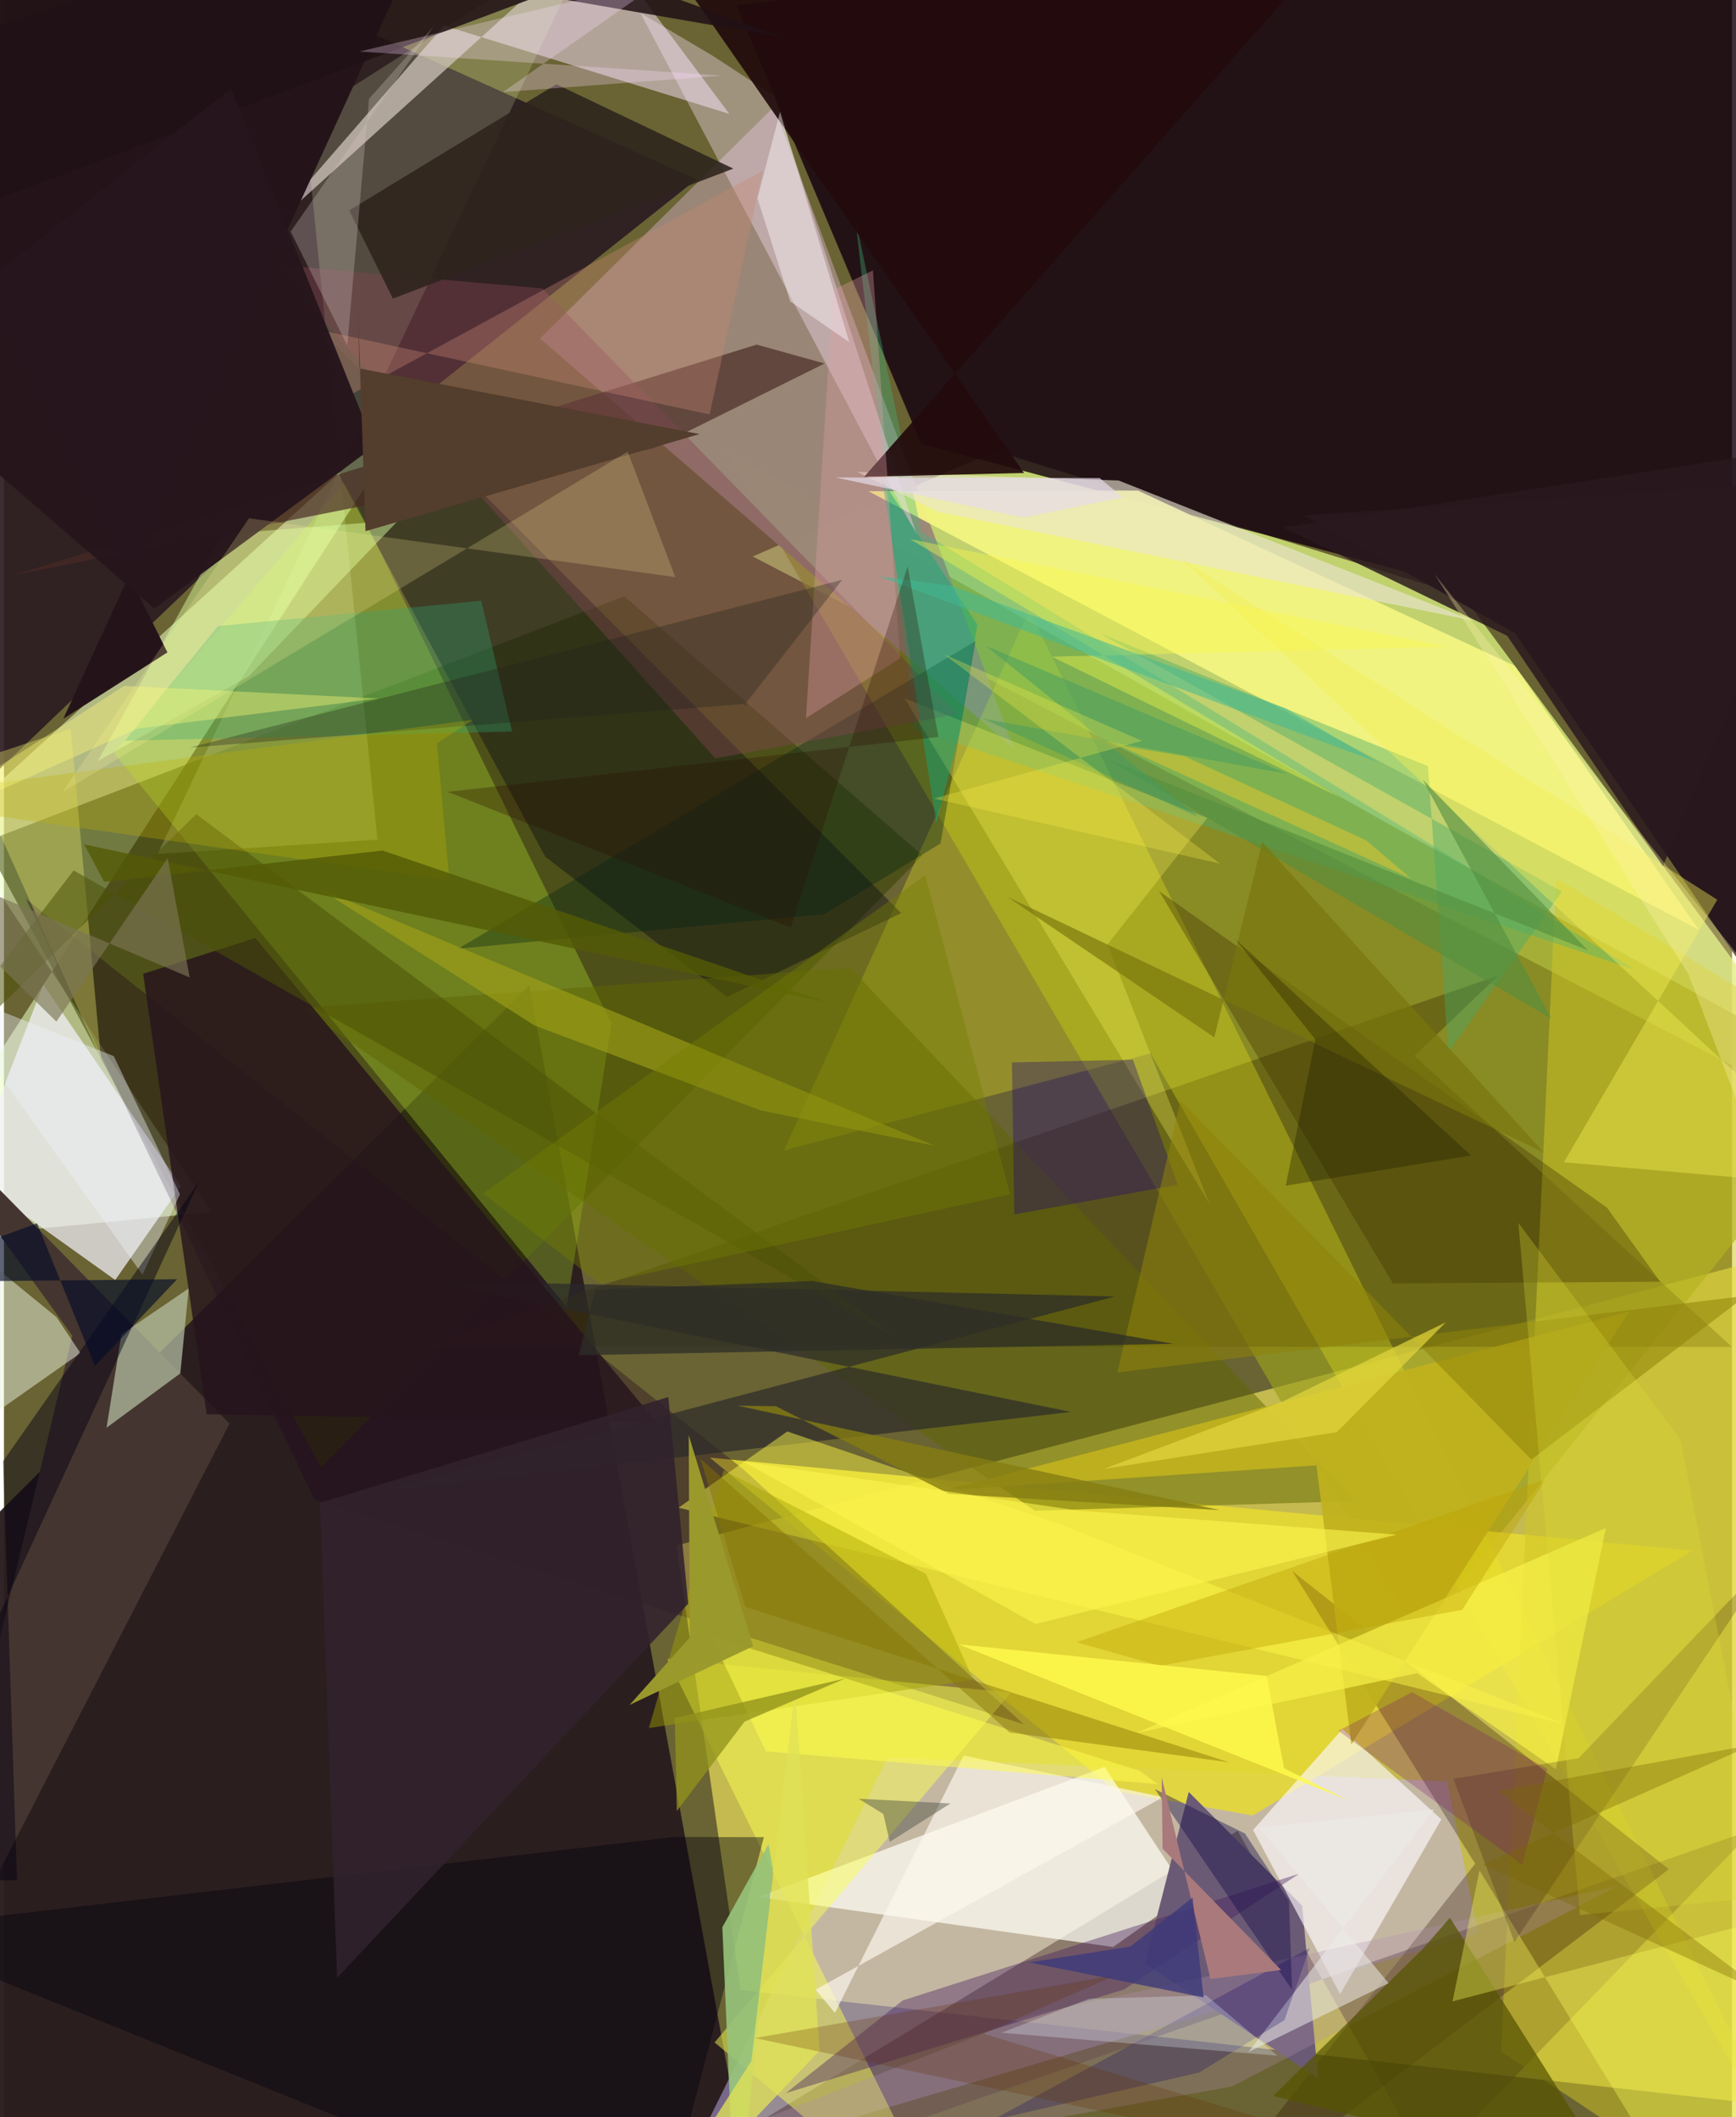 <svg xmlns="http://www.w3.org/2000/svg" width="228" height="278" viewBox="0 0 836 1024"><path fill="#6a6333" d="M0 0h836v1024H0z"/><path fill="#fdf161" fill-opacity=".608" d="M325.341 747.504l549.93-144.899-18.63 415.876-500.265-55.964z"/><path fill="#d6ed7d" fill-opacity=".792" d="M362.248 269.148L898 547.458 705.88 288.24l-226.193-70.05z"/><path fill="#14000f" fill-opacity=".82" d="M354.353 2.568l89.397 212.155 428.896 113.188L898-62z"/><path fill="#291d1f" fill-opacity=".961" d="M-62 1086l16.946-312.094L254.18 476.517l108.155 591.584z"/><path fill="#2c1c22" fill-opacity=".918" d="M105.864 268.827l229.12-182.054L4.62-62-62 429.26z"/><path fill="#ebfec1" fill-opacity=".553" d="M-24.35 398.442l227.576-207.003L-62 601.807l162.439-15.6z"/><path fill="#c4b5f6" fill-opacity=".494" d="M329.656 1048.245l383.64-113.225-15.266-73.405-270.672-11.563z"/><path fill="#989e1f" fill-opacity=".671" d="M671.999 399.733L898 524.224 684.15 791.44 348.692 217.628z"/><path fill="#9c8878" fill-opacity=".973" d="M372.373 51.78l7.47 19.39 108.92 291.261-229.44-198.721z"/><path fill="#353e01" fill-opacity=".506" d="M444.405 413.756L300.1 288.383-9.443 407.217l162.791 302.69z"/><path fill="#412522" fill-opacity=".412" d="M846.475 884.809L267.283 1086 596.83 885.508l92.418 162.07z"/><path fill="#c7ff2c" fill-opacity=".275" d="M272.238 632.16L53.004 363.858l112.302-131.065 128.571 262.255z"/><path fill="#e6da33" fill-opacity=".859" d="M816.906 749.958l-475.48-44.963 196.645 161.45 66.094 11.626z"/><path fill="#cebcbe" fill-opacity=".725" d="M124.032 114.71l88.872-102.344 138.005 42.72-64.915-86.9z"/><path fill="#28171c" d="M731.01 306.264L898 550.673V231.095L628.924 249.32z"/><path fill="#f2f1fa" fill-opacity=".722" d="M19.038 476.241l-35.8 92.416 70.586 50.425 31.83-45.453z"/><path fill="#403800" fill-opacity=".416" d="M835.934 651.457l-631.877-.207L723.04 471.786l-40.703 38.895z"/><path fill="#ebec1c" fill-opacity=".314" d="M377.321 556.43l118.68-261.123L886.172 1086l-331.47-576.5z"/><path fill="#fffff5" fill-opacity=".706" d="M536.575 941.691l-171.839-24.139 167.731-62.929 40.384 61.432z"/><path fill="#20001e" fill-opacity=".341" d="M150.343 725.434L10.576 434.713 357.69 710.661l135.66 123.312z"/><path fill="#cfc625" fill-opacity=".506" d="M724.235 992.236l26.693-567.478L898 513.193 865.485 1086z"/><path fill="#f2f481" fill-opacity=".965" d="M730.775 321.962l89.195 127.827-401.773-212.206 130.394-.315z"/><path fill="#2b0c01" fill-opacity=".294" d="M565.93 1086l145.787-184.587-88.498-141.557 182.182 144.223z"/><path fill="#111416" fill-opacity=".475" d="M261.831 414.326L90.487 96.972l343.578 344.659-84.267 40.534z"/><path fill="#ebffba" fill-opacity=".188" d="M145.307 56.72l140.564-89.328-211.54 445.664 106.339-6.964z"/><path fill="#fbff54" fill-opacity=".486" d="M487.085 818.684l-166.112-16.313L461.271 1086l-117.494-98.154z"/><path fill="#3fb57d" fill-opacity=".361" d="M789.394 469.2l-348.98-116.602-28.65-247.34L443.9 257.285z"/><path fill="#5f6500" fill-opacity=".478" d="M653.885 726.01L409.477 468.118 143.43 487.48l355.314 243.213z"/><path fill="#6b5a75" d="M635.784 1005.31l-83.8-55.707 21.188-82.896 54.864 55.02z"/><path fill="#fdf9fb" fill-opacity=".651" d="M647.493 836.295l47.888 43.672-48.98 84.531-42.104-79.398z"/><path fill="#fce7ff" fill-opacity=".365" d="M372.668 46.468l69.06 212.663L307.895 6.266l35.167 20.828z"/><path fill="#453530" d="M-62 514.411L109.124 688.55-52.32 1002.364l85.408-356.34z"/><path fill="#b6c1a3" fill-opacity=".722" d="M56.83 645.348l32.55-22.197-4.062 41.102-35.673 26.271z"/><path fill="#ebe5d1" fill-opacity=".62" d="M452.01 247.61l258.816 52.602L539.228 232.4l-126.518-4.197z"/><path fill="#492a25" fill-opacity=".69" d="M5.088 278.06l309.257-61.21 82.631-41.034-32.832-9.147z"/><path fill="#28282a" fill-opacity=".675" d="M537.481 627.05l-333.91-7.684L516.228 682.9l-337.782 39.04z"/><path fill="#26141c" fill-opacity=".82" d="M67.33 470.991l30.713 213.017 217.61 3.944L121.62 453.688z"/><path fill="#dcfea0" fill-opacity=".467" d="M190.854 251.623l-72.461 75.53-73.055 40.985 60.479-109.84z"/><path fill="#eaf1de" fill-opacity=".506" d="M37.006 654.445L-62 723.985v-158.2l87.41 71.245z"/><path fill="#af90af" fill-opacity=".298" d="M594.063 1009.152l186.694-96.955-284.16 62.536-248.04 96.392z"/><path fill="#00040e" fill-opacity=".42" d="M323.996 888.495l43.628.076L315.826 1086-62 933.638z"/><path fill="#c0b11e" fill-opacity=".929" d="M634.963 708.743l-180.01 12.108 331.159-86.392-134.275 209.288z"/><path fill="#002315" fill-opacity=".353" d="M219.756 458.842L469.972 310.05l-16.877 97.914-56.165 34.196z"/><path fill="#fffb4a" fill-opacity=".471" d="M510.91 737.295l244.662 96.82-429.22-104.898 52.598-36.863z"/><path fill="#24141a" d="M216.233-61.36L-62 32.59 79.089 315.535l-50.35 32.079z"/><path fill="#fff55e" fill-opacity=".29" d="M583.188 582.215l-49.31-125.411 48.213-61.194-146.36-57.798z"/><path fill="#220a0d" fill-opacity=".918" d="M493.47 228.756l-77.36 1.874L622.474-3.544 291.392-62z"/><path fill="#3c2f00" fill-opacity=".349" d="M671.947 620.735L558.84 431.027l216.609 153.018 25.787 35.89z"/><path fill="#814652" fill-opacity=".424" d="M260.446 139.502L461.18 345.375l-117.03 21.392-214.122-238.803z"/><path fill="#471f60" fill-opacity=".404" d="M541.823 962.259l-163.592 50.124 56.56-44.834 191.874-61.338z"/><path fill="#565400" fill-opacity=".718" d="M699.51 927.545l-13.223 15.2-72.305 71.024 165.362 40.104z"/><path fill="#a3a500" fill-opacity=".439" d="M348.156 711.139l97.828 50.133 22.962 51.173-156.944 23.344z"/><path fill="#e9e66c" fill-opacity=".376" d="M-62 269.444L46.923 512.37 32.299 352.42l-43.12 14.347z"/><path fill="#46aa67" fill-opacity=".416" d="M753.716 431.2L530.36 306.453l158.514 64.107 9.908 138.415z"/><path fill="#30a874" fill-opacity=".322" d="M230.89 290.56l14.917 63.259-187.346 4.437 45.082-55.432z"/><path fill="#2e241d" fill-opacity=".882" d="M167.034 101.763l21.12 42.664 164.694-62.876-85.592-40.811z"/><path fill="#fafc5d" fill-opacity=".361" d="M820.687 1078.932l-106.86-174.243-13.051 63.313L898 916.47z"/><path fill="#f5ef55" fill-opacity=".416" d="M569.147 270.034L898 574.729l-143.343-12.602 74.194-126.962z"/><path fill="#1f0375" fill-opacity=".341" d="M567.835 573.013l-21.662-60.496-58.55 1.348 1.172 73.52z"/><path fill="#fdf9ee" fill-opacity=".655" d="M560.761 869.19L392.664 962.3l9.328 11.281 62.279-124.5z"/><path fill="#96c37b" fill-opacity=".906" d="M347.537 932.13l6.578 153.87 17.874-182.078-2.12-11.965z"/><path fill="#f7f149" fill-opacity=".714" d="M750.792 855.745l24.172-116.707-226.981 99.098 135.599-28.897z"/><path fill="#1c0000" fill-opacity=".2" d="M761.742 850.38l-60.517 9.968 29.484 78.972 125.906-187.963z"/><path fill="#201116" fill-opacity=".859" d="M289.774-13.557L-62 118.44-3.707-47.798l381.424 66.02z"/><path fill="#a4a419" fill-opacity=".592" d="M365.952 537.01l-109.209-40.998-104.385-66.278 297.791 124.41z"/><path fill="#11a97a" fill-opacity=".471" d="M462.696 352.939l8.21-50.875-46.022-69.728 26.163 165.904z"/><path fill="#fdddff" fill-opacity=".29" d="M318.692-9.61L241.41 44.535l106.237-7.968L171.985 24.91z"/><path fill="#ecf1f7" fill-opacity=".412" d="M-33.508 476.278L53.14 510.83l31.994 66.786-18.126 38.873z"/><path fill="#030112" fill-opacity=".471" d="M6.31 909.36L-.423 706.747l94.864-135.321L-62 910.53z"/><path fill="#dd9da5" fill-opacity=".349" d="M420.39 130.774l13.144 187.6-45.546 28.991 13.159-207.116z"/><path fill="#c68873" fill-opacity=".365" d="M341.343 200.446l-186.969-40.484 14.144 30.505L367.2 82.5z"/><path fill="#90830a" fill-opacity=".553" d="M538.576 663.864l30.615-131.511 169.712 173.614 103.783-79.213z"/><path fill="#4b5207" fill-opacity=".533" d="M432.343 647.412L93.03 393.782-62 545.515l95.717-124.508z"/><path fill="#26161c" fill-opacity=".973" d="M179.297 215.789l-106.59 78.56L-62 178.087l171.853-135.28z"/><path fill="#29191e" fill-opacity=".835" d="M619.018 255.126l108.185 52.373 75.404 111.364 85.786-205.083z"/><path fill="#fffe4e" fill-opacity=".533" d="M558.09 862.904l-8.701-6.438-207.4-65.159 26.63 55.758z"/><path fill="#edede8" fill-opacity=".529" d="M602.033 992.481l67.83-33.291-62.807-75.445 84.969-8.697z"/><path fill="#d5c9c6" fill-opacity=".286" d="M207.89 12.726L176.62 47.75l-10.53 119.293-27.396-55.023z"/><path fill="#0d0063" fill-opacity=".263" d="M477.952 1025.509l153.71-83.354-12.203 34.904-41.192 25.322z"/><path fill="#1f2019" fill-opacity=".322" d="M357.653 341.787l47.862-61.357-315.632 81.153 270.234-21.266z"/><path fill="#31222c" fill-opacity=".89" d="M161.153 956.64l-8.274-229.775 168.496-51.15 9.644 99.937z"/><path fill="#533d2c" d="M174.91 256.91l161.587-46.96-164.565-31.751-.899-36.206z"/><path fill="#bfaf00" fill-opacity=".298" d="M215.484 425.792L-62 386.405l288.933-38.281-17.473 11.34z"/><path fill="#e7f6ff" fill-opacity=".278" d="M524.838 966.742l-42.231 16.444 133.482 11.1-34.436-29.173z"/><path fill="#faf949" fill-opacity=".392" d="M698.093 312.818l-191.1 4.806 139.964 68.41-208.6-125.292z"/><path fill="#fff39d" fill-opacity=".208" d="M28.378 383.05l90.158-132.368 206.226 28.433-23.023-60.704z"/><path fill="#535a06" fill-opacity=".808" d="M398.501 484.862l-215.345-73.498-134.663 15.155-9.674-18.104z"/><path fill="#bba000" fill-opacity=".384" d="M745.852 715.484l-40.415 63.123-146.16 27.093-40.353-11.4z"/><path fill="#fffa4d" fill-opacity=".831" d="M610.865 810.593L461.75 795.277l188.107 75.304-30.594-15.358z"/><path fill="#548f3f" fill-opacity=".612" d="M748.513 492.568L686.3 376.985l79.97 82.674-232.518-92.434z"/><path fill="#dddc39" fill-opacity=".278" d="M762.415 926.23l-29.801-334.786 78.527 104.885 42.864 220.974z"/><path fill="#9a992d" fill-opacity=".992" d="M331.262 694.106l31.126 102.125-59.734 28.395 29.135-32.621z"/><path fill="#e2d63d" fill-opacity=".706" d="M532.13 710.48l86.885-32.841 78.469-38.054-52.669 53.079z"/><path fill="#110a49" fill-opacity=".404" d="M621.646 919.407l-21.267-32.586-43.576-21.501 66.379 97.147z"/><path fill="#e0e257" fill-opacity=".78" d="M394.58 991.86L304.588 1086l56.995-89.17 21.118-179.919z"/><path fill="#747d00" fill-opacity=".4" d="M288.37 620.925l198.37-43.29-41.064-154.352-213.832 153.99z"/><path fill="#877300" fill-opacity=".455" d="M486.526 837.929L336.922 705.506l21.706 71.684 233.95 75.151z"/><path fill="#633002" fill-opacity=".255" d="M538.292 955.177L473.71 983.54l271.405 82.844-381.782-80.644z"/><path fill="#a9797c" d="M560.077 859.63l.422 34.532 57.332 58.636-34.16 4.4z"/><path fill="#40ba95" fill-opacity=".545" d="M423.07 278.674l35.417 4.703 161.333 59.16 45.187 26.332z"/><path fill="#857c12" fill-opacity=".796" d="M588.284 730.413l-233.39-50.56 18.606.31 83.72 42.381z"/><path fill="#fdf978" fill-opacity=".392" d="M-62 409.105l126.696-56.741 116.54-14.524-123.076-6.104z"/><path fill="#770e72" fill-opacity=".251" d="M746.557 855.583l-12.039 46.483-88.94-64.948 35.617-18.658z"/><path fill="#7b7555" fill-opacity=".651" d="M25.366 494.12L79.2 415.007l10.647 57.75L-62 408.366z"/><path fill="#2d2e27" fill-opacity=".753" d="M565.802 649.939l-287.766 5.537 7.944-31.648 105.144-4.248z"/><path fill="#fefafe" fill-opacity=".424" d="M408.951 165.499l-28.524-19.663-15.907-49.965 10.928-41.753z"/><path fill="#439b62" fill-opacity=".498" d="M473.603 347.572L620.78 374.29 474.878 312.3l103.407 83.114z"/><path fill="#78760c" fill-opacity=".675" d="M744.867 557.378L485.391 433.745l100.157 68.033 23.165-94.468z"/><path fill="#040c2a" fill-opacity=".639" d="M44.042 660.68l-28.018-69.013L-62 620.244 83.777 618.7z"/><path fill="#fef3ac" fill-opacity=".318" d="M898 689.166l-83-217.89-122.92-193.58 172.665 216.852z"/><path fill="#fcee4a" fill-opacity=".29" d="M454.789 316.483l133.551 101.24-138.418-31.5 100.588-27.908z"/><path fill="#211f00" fill-opacity=".345" d="M595.654 454.17l38.785 48.615-14.361 70.683 89.672-14.607z"/><path fill="#e7dbe9" fill-opacity=".698" d="M402.283 230.938l91.036 19.356 47.847-9.744-11.067-9.315z"/><path fill="#3d3a7b" fill-opacity=".796" d="M544.918 941.457l30.094-23.646 5.346 48.289-84.393-16.957z"/><path fill="#e8c72c" fill-opacity=".494" d="M659.018 406.46l21.558 18.36-141.37-64.323 31.929 5.282z"/><path fill="#fef64f" fill-opacity=".584" d="M499.007 785.452l174.787-43.215-154.756-11.698-161.28-23.61z"/><path fill="#7a6700" fill-opacity=".361" d="M722.613 866.228l130.761 98.65-138.07-63.078 130.478-57.875z"/><path fill="#90921c" fill-opacity=".769" d="M324.513 830.895l82.408-19.058-48.634 20.847-32.773 43.253z"/><path fill="#290c00" fill-opacity=".286" d="M452.042 356.433L214.6 382.976l166.005 65.647 56.582-174.657z"/><path fill="#43463e" fill-opacity=".427" d="M457.88 872.28l-29.371 18.588-3.064-13.497-11.955-7.387z"/></svg>